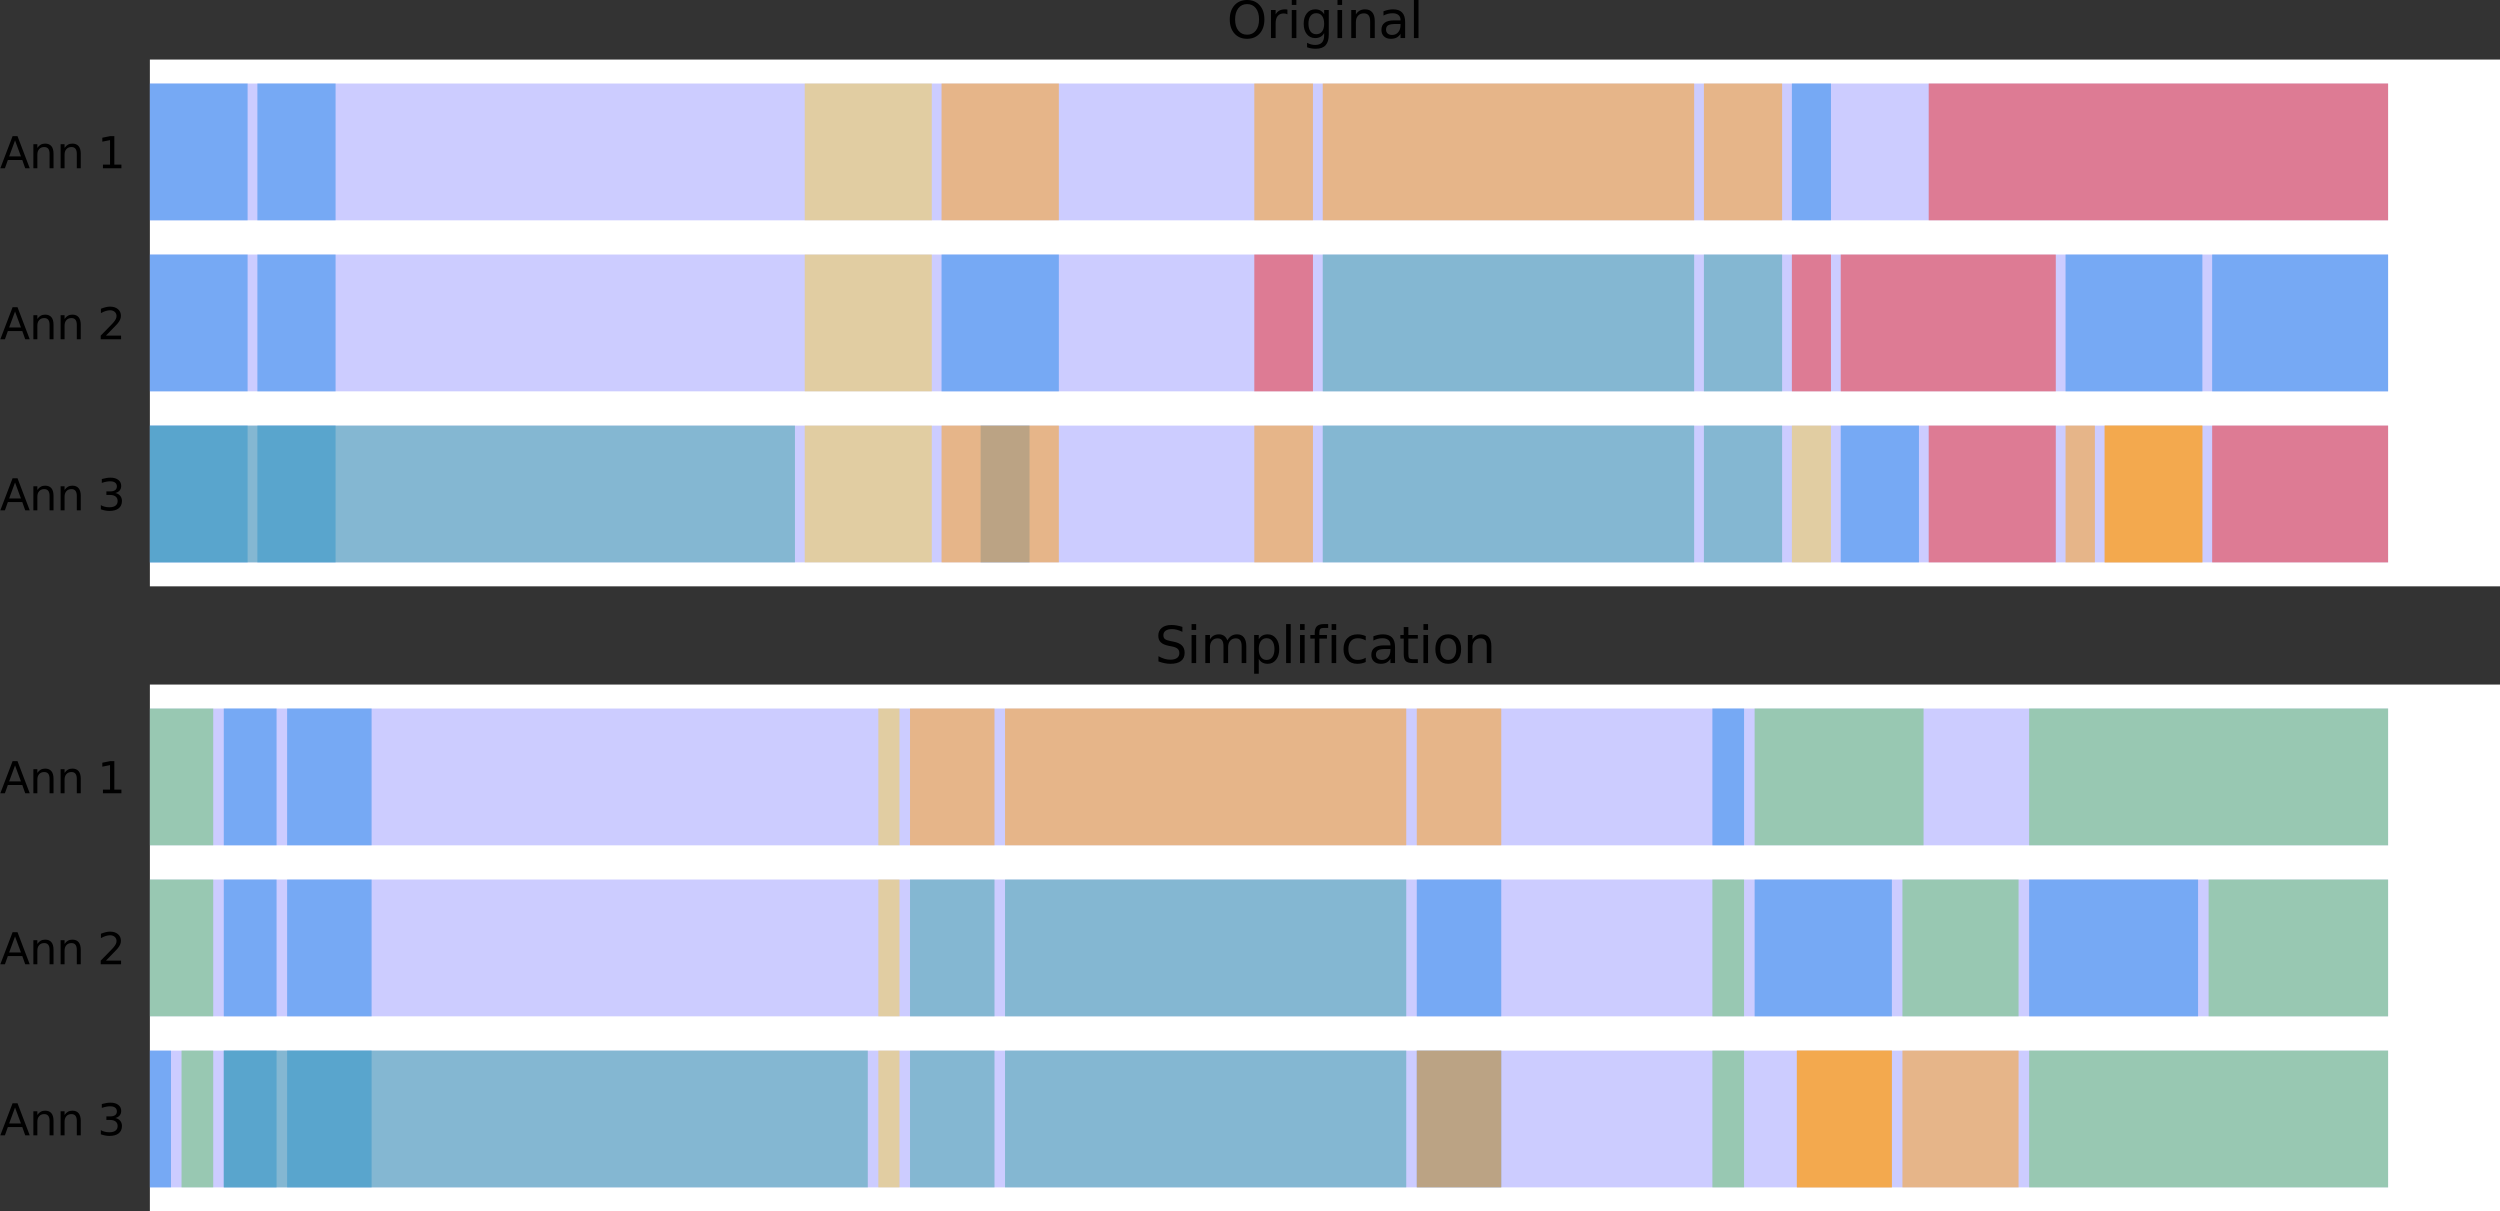 <?xml version="1.0" encoding="utf-8" standalone="no"?>
<!DOCTYPE svg PUBLIC "-//W3C//DTD SVG 1.1//EN"
  "http://www.w3.org/Graphics/SVG/1.1/DTD/svg11.dtd">
<svg xmlns:xlink="http://www.w3.org/1999/xlink" width="698.4pt" height="338.4pt" viewBox="0 0 698.4 338.4" xmlns="http://www.w3.org/2000/svg" version="1.1">
 <rect x="0" y="0" width="698.4" height="338.4" fill="#333333" stroke="none"/>
 <defs>
  <style type="text/css">*{stroke-linejoin: round; stroke-linecap: butt}</style>
 </defs>
 <g id="figure_1">
  <g id="patch_1">
   <path d="M 0 338.4 
L 698.4 338.4 
L 698.4 0 
L 0 0 
L 0 338.4 
z
" style="fill: none"/>
  </g>
  <g id="axes_1">
   <g id="patch_2">
    <path d="M 41.867 163.8 
L 698.4 163.8 
L 698.4 16.638 
L 41.867 16.638 
z
" style="fill: #ffffff"/>
   </g>
   <g id="patch_3">
    <path d="M 41.867 157.111 
L 667.137 157.111 
L 667.137 118.887 
L 41.867 118.887 
z
" clip-path="url(#pf78e03fc35)" style="fill: #0000ff; opacity: 0.2"/>
   </g>
   <g id="patch_4">
    <path d="M 41.867 109.331 
L 667.137 109.331 
L 667.137 71.107 
L 41.867 71.107 
z
" clip-path="url(#pf78e03fc35)" style="fill: #0000ff; opacity: 0.2"/>
   </g>
   <g id="patch_5">
    <path d="M 41.867 61.551 
L 667.137 61.551 
L 667.137 23.327 
L 41.867 23.327 
z
" clip-path="url(#pf78e03fc35)" style="fill: #0000ff; opacity: 0.2"/>
   </g>
   <g id="patch_6">
    <path d="M 41.867 157.111 
L 41.867 157.111 
L 41.867 118.887 
L 41.867 118.887 
z
" clip-path="url(#pf78e03fc35)" style="fill: #64c466; opacity: 0.5"/>
   </g>
   <g id="patch_7">
    <path d="M 41.867 109.331 
L 41.867 109.331 
L 41.867 71.107 
L 41.867 71.107 
z
" clip-path="url(#pf78e03fc35)" style="fill: #64c466; opacity: 0.5"/>
   </g>
   <g id="patch_8">
    <path d="M 41.867 61.551 
L 41.867 61.551 
L 41.867 23.327 
L 41.867 23.327 
z
" clip-path="url(#pf78e03fc35)" style="fill: #64c466; opacity: 0.5"/>
   </g>
   <g id="patch_9">
    <path d="M 41.867 157.111 
L 41.867 157.111 
L 41.867 118.887 
L 41.867 118.887 
z
" clip-path="url(#pf78e03fc35)" style="fill: #64c466; opacity: 0.5"/>
   </g>
   <g id="patch_10">
    <path d="M 41.867 109.331 
L 41.867 109.331 
L 41.867 71.107 
L 41.867 71.107 
z
" clip-path="url(#pf78e03fc35)" style="fill: #64c466; opacity: 0.5"/>
   </g>
   <g id="patch_11">
    <path d="M 41.867 61.551 
L 41.867 61.551 
L 41.867 23.327 
L 41.867 23.327 
z
" clip-path="url(#pf78e03fc35)" style="fill: #64c466; opacity: 0.5"/>
   </g>
   <g id="patch_12">
    <path d="M 41.867 157.111 
L 41.867 157.111 
L 41.867 118.887 
L 41.867 118.887 
z
" clip-path="url(#pf78e03fc35)" style="fill: #64c466; opacity: 0.5"/>
   </g>
   <g id="patch_13">
    <path d="M 41.867 109.331 
L 41.867 109.331 
L 41.867 71.107 
L 41.867 71.107 
z
" clip-path="url(#pf78e03fc35)" style="fill: #64c466; opacity: 0.5"/>
   </g>
   <g id="patch_14">
    <path d="M 41.867 61.551 
L 41.867 61.551 
L 41.867 23.327 
L 41.867 23.327 
z
" clip-path="url(#pf78e03fc35)" style="fill: #64c466; opacity: 0.5"/>
   </g>
   <g id="patch_15">
    <path d="M 41.867 157.111 
L 41.867 157.111 
L 41.867 118.887 
L 41.867 118.887 
z
" clip-path="url(#pf78e03fc35)" style="fill: #64c466; opacity: 0.5"/>
   </g>
   <g id="patch_16">
    <path d="M 41.867 109.331 
L 41.867 109.331 
L 41.867 71.107 
L 41.867 71.107 
z
" clip-path="url(#pf78e03fc35)" style="fill: #64c466; opacity: 0.5"/>
   </g>
   <g id="patch_17">
    <path d="M 41.867 61.551 
L 41.867 61.551 
L 41.867 23.327 
L 41.867 23.327 
z
" clip-path="url(#pf78e03fc35)" style="fill: #64c466; opacity: 0.5"/>
   </g>
   <g id="patch_18">
    <path d="M 538.806 157.111 
L 574.302 157.111 
L 574.302 118.887 
L 538.806 118.887 
z
" clip-path="url(#pf78e03fc35)" style="fill: #ee2a2a; opacity: 0.5"/>
   </g>
   <g id="patch_19">
    <path d="M 350.406 109.331 
L 366.789 109.331 
L 366.789 71.107 
L 350.406 71.107 
z
" clip-path="url(#pf78e03fc35)" style="fill: #ee2a2a; opacity: 0.5"/>
   </g>
   <g id="patch_20">
    <path d="M 538.806 61.551 
L 667.137 61.551 
L 667.137 23.327 
L 538.806 23.327 
z
" clip-path="url(#pf78e03fc35)" style="fill: #ee2a2a; opacity: 0.5"/>
   </g>
   <g id="patch_21">
    <path d="M 617.989 157.111 
L 667.137 157.111 
L 667.137 118.887 
L 617.989 118.887 
z
" clip-path="url(#pf78e03fc35)" style="fill: #ee2a2a; opacity: 0.5"/>
   </g>
   <g id="patch_22">
    <path d="M 500.58 109.331 
L 511.502 109.331 
L 511.502 71.107 
L 500.58 71.107 
z
" clip-path="url(#pf78e03fc35)" style="fill: #ee2a2a; opacity: 0.5"/>
   </g>
   <g id="patch_23">
    <path d="M 41.867 61.551 
L 41.867 61.551 
L 41.867 23.327 
L 41.867 23.327 
z
" clip-path="url(#pf78e03fc35)" style="fill: #ee2a2a; opacity: 0.5"/>
   </g>
   <g id="patch_24">
    <path d="M 41.867 157.111 
L 41.867 157.111 
L 41.867 118.887 
L 41.867 118.887 
z
" clip-path="url(#pf78e03fc35)" style="fill: #ee2a2a; opacity: 0.5"/>
   </g>
   <g id="patch_25">
    <path d="M 514.232 109.331 
L 574.302 109.331 
L 574.302 71.107 
L 514.232 71.107 
z
" clip-path="url(#pf78e03fc35)" style="fill: #ee2a2a; opacity: 0.5"/>
   </g>
   <g id="patch_26">
    <path d="M 41.867 61.551 
L 41.867 61.551 
L 41.867 23.327 
L 41.867 23.327 
z
" clip-path="url(#pf78e03fc35)" style="fill: #ee2a2a; opacity: 0.5"/>
   </g>
   <g id="patch_27">
    <path d="M 41.867 157.111 
L 69.172 157.111 
L 69.172 118.887 
L 41.867 118.887 
z
" clip-path="url(#pf78e03fc35)" style="fill: #2186eb; opacity: 0.5"/>
   </g>
   <g id="patch_28">
    <path d="M 41.867 109.331 
L 69.172 109.331 
L 69.172 71.107 
L 41.867 71.107 
z
" clip-path="url(#pf78e03fc35)" style="fill: #2186eb; opacity: 0.5"/>
   </g>
   <g id="patch_29">
    <path d="M 71.902 61.551 
L 93.746 61.551 
L 93.746 23.327 
L 71.902 23.327 
z
" clip-path="url(#pf78e03fc35)" style="fill: #2186eb; opacity: 0.5"/>
   </g>
   <g id="patch_30">
    <path d="M 71.902 157.111 
L 93.746 157.111 
L 93.746 118.887 
L 71.902 118.887 
z
" clip-path="url(#pf78e03fc35)" style="fill: #2186eb; opacity: 0.5"/>
   </g>
   <g id="patch_31">
    <path d="M 71.902 109.331 
L 93.746 109.331 
L 93.746 71.107 
L 71.902 71.107 
z
" clip-path="url(#pf78e03fc35)" style="fill: #2186eb; opacity: 0.5"/>
   </g>
   <g id="patch_32">
    <path d="M 41.867 61.551 
L 69.172 61.551 
L 69.172 23.327 
L 41.867 23.327 
z
" clip-path="url(#pf78e03fc35)" style="fill: #2186eb; opacity: 0.5"/>
   </g>
   <g id="patch_33">
    <path d="M 514.232 157.111 
L 536.076 157.111 
L 536.076 118.887 
L 514.232 118.887 
z
" clip-path="url(#pf78e03fc35)" style="fill: #2186eb; opacity: 0.5"/>
   </g>
   <g id="patch_34">
    <path d="M 263.033 109.331 
L 295.798 109.331 
L 295.798 71.107 
L 263.033 71.107 
z
" clip-path="url(#pf78e03fc35)" style="fill: #2186eb; opacity: 0.5"/>
   </g>
   <g id="patch_35">
    <path d="M 500.58 61.551 
L 511.502 61.551 
L 511.502 23.327 
L 500.58 23.327 
z
" clip-path="url(#pf78e03fc35)" style="fill: #2186eb; opacity: 0.5"/>
   </g>
   <g id="patch_36">
    <path d="M 273.954 157.111 
L 287.606 157.111 
L 287.606 118.887 
L 273.954 118.887 
z
" clip-path="url(#pf78e03fc35)" style="fill: #2186eb; opacity: 0.5"/>
   </g>
   <g id="patch_37">
    <path d="M 617.989 109.331 
L 667.137 109.331 
L 667.137 71.107 
L 617.989 71.107 
z
" clip-path="url(#pf78e03fc35)" style="fill: #2186eb; opacity: 0.5"/>
   </g>
   <g id="patch_38">
    <path d="M 41.867 61.551 
L 41.867 61.551 
L 41.867 23.327 
L 41.867 23.327 
z
" clip-path="url(#pf78e03fc35)" style="fill: #2186eb; opacity: 0.5"/>
   </g>
   <g id="patch_39">
    <path d="M 41.867 157.111 
L 41.867 157.111 
L 41.867 118.887 
L 41.867 118.887 
z
" clip-path="url(#pf78e03fc35)" style="fill: #2186eb; opacity: 0.5"/>
   </g>
   <g id="patch_40">
    <path d="M 577.032 109.331 
L 615.258 109.331 
L 615.258 71.107 
L 577.032 71.107 
z
" clip-path="url(#pf78e03fc35)" style="fill: #2186eb; opacity: 0.5"/>
   </g>
   <g id="patch_41">
    <path d="M 41.867 61.551 
L 41.867 61.551 
L 41.867 23.327 
L 41.867 23.327 
z
" clip-path="url(#pf78e03fc35)" style="fill: #2186eb; opacity: 0.5"/>
   </g>
   <g id="patch_42">
    <path d="M 224.806 157.111 
L 260.302 157.111 
L 260.302 118.887 
L 224.806 118.887 
z
" clip-path="url(#pf78e03fc35)" style="fill: #f7ce46; opacity: 0.5"/>
   </g>
   <g id="patch_43">
    <path d="M 224.806 109.331 
L 260.302 109.331 
L 260.302 71.107 
L 224.806 71.107 
z
" clip-path="url(#pf78e03fc35)" style="fill: #f7ce46; opacity: 0.5"/>
   </g>
   <g id="patch_44">
    <path d="M 224.806 61.551 
L 260.302 61.551 
L 260.302 23.327 
L 224.806 23.327 
z
" clip-path="url(#pf78e03fc35)" style="fill: #f7ce46; opacity: 0.5"/>
   </g>
   <g id="patch_45">
    <path d="M 500.58 157.111 
L 511.502 157.111 
L 511.502 118.887 
L 500.58 118.887 
z
" clip-path="url(#pf78e03fc35)" style="fill: #f7ce46; opacity: 0.5"/>
   </g>
   <g id="patch_46">
    <path d="M 41.867 109.331 
L 41.867 109.331 
L 41.867 71.107 
L 41.867 71.107 
z
" clip-path="url(#pf78e03fc35)" style="fill: #f7ce46; opacity: 0.5"/>
   </g>
   <g id="patch_47">
    <path d="M 41.867 61.551 
L 41.867 61.551 
L 41.867 23.327 
L 41.867 23.327 
z
" clip-path="url(#pf78e03fc35)" style="fill: #f7ce46; opacity: 0.5"/>
   </g>
   <g id="patch_48">
    <path d="M 41.867 157.111 
L 222.076 157.111 
L 222.076 118.887 
L 41.867 118.887 
z
" clip-path="url(#pf78e03fc35)" style="fill: #3ca3a7; opacity: 0.5"/>
   </g>
   <g id="patch_49">
    <path d="M 476.006 109.331 
L 497.85 109.331 
L 497.85 71.107 
L 476.006 71.107 
z
" clip-path="url(#pf78e03fc35)" style="fill: #3ca3a7; opacity: 0.5"/>
   </g>
   <g id="patch_50">
    <path d="M 41.867 61.551 
L 41.867 61.551 
L 41.867 23.327 
L 41.867 23.327 
z
" clip-path="url(#pf78e03fc35)" style="fill: #3ca3a7; opacity: 0.5"/>
   </g>
   <g id="patch_51">
    <path d="M 476.006 157.111 
L 497.85 157.111 
L 497.85 118.887 
L 476.006 118.887 
z
" clip-path="url(#pf78e03fc35)" style="fill: #3ca3a7; opacity: 0.5"/>
   </g>
   <g id="patch_52">
    <path d="M 369.519 109.331 
L 473.276 109.331 
L 473.276 71.107 
L 369.519 71.107 
z
" clip-path="url(#pf78e03fc35)" style="fill: #3ca3a7; opacity: 0.5"/>
   </g>
   <g id="patch_53">
    <path d="M 41.867 61.551 
L 41.867 61.551 
L 41.867 23.327 
L 41.867 23.327 
z
" clip-path="url(#pf78e03fc35)" style="fill: #3ca3a7; opacity: 0.5"/>
   </g>
   <g id="patch_54">
    <path d="M 369.519 157.111 
L 473.276 157.111 
L 473.276 118.887 
L 369.519 118.887 
z
" clip-path="url(#pf78e03fc35)" style="fill: #3ca3a7; opacity: 0.5"/>
   </g>
   <g id="patch_55">
    <path d="M 41.867 109.331 
L 41.867 109.331 
L 41.867 71.107 
L 41.867 71.107 
z
" clip-path="url(#pf78e03fc35)" style="fill: #3ca3a7; opacity: 0.5"/>
   </g>
   <g id="patch_56">
    <path d="M 41.867 61.551 
L 41.867 61.551 
L 41.867 23.327 
L 41.867 23.327 
z
" clip-path="url(#pf78e03fc35)" style="fill: #3ca3a7; opacity: 0.5"/>
   </g>
   <g id="patch_57">
    <path d="M 263.033 157.111 
L 295.798 157.111 
L 295.798 118.887 
L 263.033 118.887 
z
" clip-path="url(#pf78e03fc35)" style="fill: #ff9f15; opacity: 0.5"/>
   </g>
   <g id="patch_58">
    <path d="M 41.867 109.331 
L 41.867 109.331 
L 41.867 71.107 
L 41.867 71.107 
z
" clip-path="url(#pf78e03fc35)" style="fill: #ff9f15; opacity: 0.5"/>
   </g>
   <g id="patch_59">
    <path d="M 263.033 61.551 
L 295.798 61.551 
L 295.798 23.327 
L 263.033 23.327 
z
" clip-path="url(#pf78e03fc35)" style="fill: #ff9f15; opacity: 0.5"/>
   </g>
   <g id="patch_60">
    <path d="M 350.406 157.111 
L 366.789 157.111 
L 366.789 118.887 
L 350.406 118.887 
z
" clip-path="url(#pf78e03fc35)" style="fill: #ff9f15; opacity: 0.5"/>
   </g>
   <g id="patch_61">
    <path d="M 41.867 109.331 
L 41.867 109.331 
L 41.867 71.107 
L 41.867 71.107 
z
" clip-path="url(#pf78e03fc35)" style="fill: #ff9f15; opacity: 0.5"/>
   </g>
   <g id="patch_62">
    <path d="M 350.406 61.551 
L 366.789 61.551 
L 366.789 23.327 
L 350.406 23.327 
z
" clip-path="url(#pf78e03fc35)" style="fill: #ff9f15; opacity: 0.5"/>
   </g>
   <g id="patch_63">
    <path d="M 41.867 157.111 
L 41.867 157.111 
L 41.867 118.887 
L 41.867 118.887 
z
" clip-path="url(#pf78e03fc35)" style="fill: #ff9f15; opacity: 0.5"/>
   </g>
   <g id="patch_64">
    <path d="M 41.867 109.331 
L 41.867 109.331 
L 41.867 71.107 
L 41.867 71.107 
z
" clip-path="url(#pf78e03fc35)" style="fill: #ff9f15; opacity: 0.5"/>
   </g>
   <g id="patch_65">
    <path d="M 369.519 61.551 
L 473.276 61.551 
L 473.276 23.327 
L 369.519 23.327 
z
" clip-path="url(#pf78e03fc35)" style="fill: #ff9f15; opacity: 0.5"/>
   </g>
   <g id="patch_66">
    <path d="M 41.867 157.111 
L 41.867 157.111 
L 41.867 118.887 
L 41.867 118.887 
z
" clip-path="url(#pf78e03fc35)" style="fill: #ff9f15; opacity: 0.5"/>
   </g>
   <g id="patch_67">
    <path d="M 41.867 109.331 
L 41.867 109.331 
L 41.867 71.107 
L 41.867 71.107 
z
" clip-path="url(#pf78e03fc35)" style="fill: #ff9f15; opacity: 0.5"/>
   </g>
   <g id="patch_68">
    <path d="M 476.006 61.551 
L 497.85 61.551 
L 497.85 23.327 
L 476.006 23.327 
z
" clip-path="url(#pf78e03fc35)" style="fill: #ff9f15; opacity: 0.5"/>
   </g>
   <g id="patch_69">
    <path d="M 577.032 157.111 
L 585.224 157.111 
L 585.224 118.887 
L 577.032 118.887 
z
" clip-path="url(#pf78e03fc35)" style="fill: #ff9f15; opacity: 0.5"/>
   </g>
   <g id="patch_70">
    <path d="M 41.867 109.331 
L 41.867 109.331 
L 41.867 71.107 
L 41.867 71.107 
z
" clip-path="url(#pf78e03fc35)" style="fill: #ff9f15; opacity: 0.5"/>
   </g>
   <g id="patch_71">
    <path d="M 41.867 61.551 
L 41.867 61.551 
L 41.867 23.327 
L 41.867 23.327 
z
" clip-path="url(#pf78e03fc35)" style="fill: #ff9f15; opacity: 0.5"/>
   </g>
   <g id="patch_72">
    <path d="M 587.954 157.111 
L 615.258 157.111 
L 615.258 118.887 
L 587.954 118.887 
z
" clip-path="url(#pf78e03fc35)" style="fill: #ff9f15; opacity: 0.5"/>
   </g>
   <g id="patch_73">
    <path d="M 41.867 109.331 
L 41.867 109.331 
L 41.867 71.107 
L 41.867 71.107 
z
" clip-path="url(#pf78e03fc35)" style="fill: #ff9f15; opacity: 0.5"/>
   </g>
   <g id="patch_74">
    <path d="M 41.867 61.551 
L 41.867 61.551 
L 41.867 23.327 
L 41.867 23.327 
z
" clip-path="url(#pf78e03fc35)" style="fill: #ff9f15; opacity: 0.5"/>
   </g>
   <g id="patch_75">
    <path d="M 587.954 157.111 
L 615.258 157.111 
L 615.258 118.887 
L 587.954 118.887 
z
" clip-path="url(#pf78e03fc35)" style="fill: #ff9f15; opacity: 0.5"/>
   </g>
   <g id="patch_76">
    <path d="M 41.867 109.331 
L 41.867 109.331 
L 41.867 71.107 
L 41.867 71.107 
z
" clip-path="url(#pf78e03fc35)" style="fill: #ff9f15; opacity: 0.5"/>
   </g>
   <g id="patch_77">
    <path d="M 41.867 61.551 
L 41.867 61.551 
L 41.867 23.327 
L 41.867 23.327 
z
" clip-path="url(#pf78e03fc35)" style="fill: #ff9f15; opacity: 0.5"/>
   </g>
   <g id="matplotlib.axis_1"/>
   <g id="matplotlib.axis_2">
    <g id="ytick_1">
     <g id="text_1">
      <!-- Ann 3 -->
      <g transform="translate(0 142.558) scale(0.12 -0.12)">
       <defs>
        <path id="DejaVuSans-41" d="M 2188 4044 
L 1331 1722 
L 3047 1722 
L 2188 4044 
z
M 1831 4666 
L 2547 4666 
L 4325 0 
L 3669 0 
L 3244 1197 
L 1141 1197 
L 716 0 
L 50 0 
L 1831 4666 
z
" transform="scale(0.016)"/>
        <path id="DejaVuSans-6e" d="M 3513 2113 
L 3513 0 
L 2938 0 
L 2938 2094 
Q 2938 2591 2744 2837 
Q 2550 3084 2163 3084 
Q 1697 3084 1428 2787 
Q 1159 2491 1159 1978 
L 1159 0 
L 581 0 
L 581 3500 
L 1159 3500 
L 1159 2956 
Q 1366 3272 1645 3428 
Q 1925 3584 2291 3584 
Q 2894 3584 3203 3211 
Q 3513 2838 3513 2113 
z
" transform="scale(0.016)"/>
        <path id="DejaVuSans-20" transform="scale(0.016)"/>
        <path id="DejaVuSans-33" d="M 2597 2516 
Q 3050 2419 3304 2112 
Q 3559 1806 3559 1356 
Q 3559 666 3084 287 
Q 2609 -91 1734 -91 
Q 1441 -91 1130 -33 
Q 819 25 488 141 
L 488 750 
Q 750 597 1062 519 
Q 1375 441 1716 441 
Q 2309 441 2620 675 
Q 2931 909 2931 1356 
Q 2931 1769 2642 2001 
Q 2353 2234 1838 2234 
L 1294 2234 
L 1294 2753 
L 1863 2753 
Q 2328 2753 2575 2939 
Q 2822 3125 2822 3475 
Q 2822 3834 2567 4026 
Q 2313 4219 1838 4219 
Q 1578 4219 1281 4162 
Q 984 4106 628 3988 
L 628 4550 
Q 988 4650 1302 4700 
Q 1616 4750 1894 4750 
Q 2613 4750 3031 4423 
Q 3450 4097 3450 3541 
Q 3450 3153 3228 2886 
Q 3006 2619 2597 2516 
z
" transform="scale(0.016)"/>
       </defs>
       <use xlink:href="#DejaVuSans-41"/>
       <use xlink:href="#DejaVuSans-6e" x="68.408"/>
       <use xlink:href="#DejaVuSans-6e" x="131.787"/>
       <use xlink:href="#DejaVuSans-20" x="195.166"/>
       <use xlink:href="#DejaVuSans-33" x="226.953"/>
      </g>
     </g>
    </g>
    <g id="ytick_2">
     <g id="text_2">
      <!-- Ann 2 -->
      <g transform="translate(0 94.778) scale(0.12 -0.12)">
       <defs>
        <path id="DejaVuSans-32" d="M 1228 531 
L 3431 531 
L 3431 0 
L 469 0 
L 469 531 
Q 828 903 1448 1529 
Q 2069 2156 2228 2338 
Q 2531 2678 2651 2914 
Q 2772 3150 2772 3378 
Q 2772 3750 2511 3984 
Q 2250 4219 1831 4219 
Q 1534 4219 1204 4116 
Q 875 4013 500 3803 
L 500 4441 
Q 881 4594 1212 4672 
Q 1544 4750 1819 4750 
Q 2544 4750 2975 4387 
Q 3406 4025 3406 3419 
Q 3406 3131 3298 2873 
Q 3191 2616 2906 2266 
Q 2828 2175 2409 1742 
Q 1991 1309 1228 531 
z
" transform="scale(0.016)"/>
       </defs>
       <use xlink:href="#DejaVuSans-41"/>
       <use xlink:href="#DejaVuSans-6e" x="68.408"/>
       <use xlink:href="#DejaVuSans-6e" x="131.787"/>
       <use xlink:href="#DejaVuSans-20" x="195.166"/>
       <use xlink:href="#DejaVuSans-32" x="226.953"/>
      </g>
     </g>
    </g>
    <g id="ytick_3">
     <g id="text_3">
      <!-- Ann 1 -->
      <g transform="translate(0 46.998) scale(0.12 -0.12)">
       <defs>
        <path id="DejaVuSans-31" d="M 794 531 
L 1825 531 
L 1825 4091 
L 703 3866 
L 703 4441 
L 1819 4666 
L 2450 4666 
L 2450 531 
L 3481 531 
L 3481 0 
L 794 0 
L 794 531 
z
" transform="scale(0.016)"/>
       </defs>
       <use xlink:href="#DejaVuSans-41"/>
       <use xlink:href="#DejaVuSans-6e" x="68.408"/>
       <use xlink:href="#DejaVuSans-6e" x="131.787"/>
       <use xlink:href="#DejaVuSans-20" x="195.166"/>
       <use xlink:href="#DejaVuSans-31" x="226.953"/>
      </g>
     </g>
    </g>
   </g>
   <g id="text_4">
    <!-- Original -->
    <g transform="translate(342.742 10.638) scale(0.14 -0.14)">
     <defs>
      <path id="DejaVuSans-4f" d="M 2522 4238 
Q 1834 4238 1429 3725 
Q 1025 3213 1025 2328 
Q 1025 1447 1429 934 
Q 1834 422 2522 422 
Q 3209 422 3611 934 
Q 4013 1447 4013 2328 
Q 4013 3213 3611 3725 
Q 3209 4238 2522 4238 
z
M 2522 4750 
Q 3503 4750 4090 4092 
Q 4678 3434 4678 2328 
Q 4678 1225 4090 567 
Q 3503 -91 2522 -91 
Q 1538 -91 948 565 
Q 359 1222 359 2328 
Q 359 3434 948 4092 
Q 1538 4750 2522 4750 
z
" transform="scale(0.016)"/>
      <path id="DejaVuSans-72" d="M 2631 2963 
Q 2534 3019 2420 3045 
Q 2306 3072 2169 3072 
Q 1681 3072 1420 2755 
Q 1159 2438 1159 1844 
L 1159 0 
L 581 0 
L 581 3500 
L 1159 3500 
L 1159 2956 
Q 1341 3275 1631 3429 
Q 1922 3584 2338 3584 
Q 2397 3584 2469 3576 
Q 2541 3569 2628 3553 
L 2631 2963 
z
" transform="scale(0.016)"/>
      <path id="DejaVuSans-69" d="M 603 3500 
L 1178 3500 
L 1178 0 
L 603 0 
L 603 3500 
z
M 603 4863 
L 1178 4863 
L 1178 4134 
L 603 4134 
L 603 4863 
z
" transform="scale(0.016)"/>
      <path id="DejaVuSans-67" d="M 2906 1791 
Q 2906 2416 2648 2759 
Q 2391 3103 1925 3103 
Q 1463 3103 1205 2759 
Q 947 2416 947 1791 
Q 947 1169 1205 825 
Q 1463 481 1925 481 
Q 2391 481 2648 825 
Q 2906 1169 2906 1791 
z
M 3481 434 
Q 3481 -459 3084 -895 
Q 2688 -1331 1869 -1331 
Q 1566 -1331 1297 -1286 
Q 1028 -1241 775 -1147 
L 775 -588 
Q 1028 -725 1275 -790 
Q 1522 -856 1778 -856 
Q 2344 -856 2625 -561 
Q 2906 -266 2906 331 
L 2906 616 
Q 2728 306 2450 153 
Q 2172 0 1784 0 
Q 1141 0 747 490 
Q 353 981 353 1791 
Q 353 2603 747 3093 
Q 1141 3584 1784 3584 
Q 2172 3584 2450 3431 
Q 2728 3278 2906 2969 
L 2906 3500 
L 3481 3500 
L 3481 434 
z
" transform="scale(0.016)"/>
      <path id="DejaVuSans-61" d="M 2194 1759 
Q 1497 1759 1228 1600 
Q 959 1441 959 1056 
Q 959 750 1161 570 
Q 1363 391 1709 391 
Q 2188 391 2477 730 
Q 2766 1069 2766 1631 
L 2766 1759 
L 2194 1759 
z
M 3341 1997 
L 3341 0 
L 2766 0 
L 2766 531 
Q 2569 213 2275 61 
Q 1981 -91 1556 -91 
Q 1019 -91 701 211 
Q 384 513 384 1019 
Q 384 1609 779 1909 
Q 1175 2209 1959 2209 
L 2766 2209 
L 2766 2266 
Q 2766 2663 2505 2880 
Q 2244 3097 1772 3097 
Q 1472 3097 1187 3025 
Q 903 2953 641 2809 
L 641 3341 
Q 956 3463 1253 3523 
Q 1550 3584 1831 3584 
Q 2591 3584 2966 3190 
Q 3341 2797 3341 1997 
z
" transform="scale(0.016)"/>
      <path id="DejaVuSans-6c" d="M 603 4863 
L 1178 4863 
L 1178 0 
L 603 0 
L 603 4863 
z
" transform="scale(0.016)"/>
     </defs>
     <use xlink:href="#DejaVuSans-4f"/>
     <use xlink:href="#DejaVuSans-72" x="78.711"/>
     <use xlink:href="#DejaVuSans-69" x="119.824"/>
     <use xlink:href="#DejaVuSans-67" x="147.607"/>
     <use xlink:href="#DejaVuSans-69" x="211.084"/>
     <use xlink:href="#DejaVuSans-6e" x="238.867"/>
     <use xlink:href="#DejaVuSans-61" x="302.246"/>
     <use xlink:href="#DejaVuSans-6c" x="363.525"/>
    </g>
   </g>
  </g>
  <g id="axes_2">
   <g id="patch_78">
    <path d="M 41.867 338.4 
L 698.4 338.4 
L 698.4 191.238 
L 41.867 191.238 
z
" style="fill: #ffffff"/>
   </g>
   <g id="patch_79">
    <path d="M 41.867 331.711 
L 667.137 331.711 
L 667.137 293.487 
L 41.867 293.487 
z
" clip-path="url(#p782d5bc60a)" style="fill: #0000ff; opacity: 0.2"/>
   </g>
   <g id="patch_80">
    <path d="M 41.867 283.931 
L 667.137 283.931 
L 667.137 245.707 
L 41.867 245.707 
z
" clip-path="url(#p782d5bc60a)" style="fill: #0000ff; opacity: 0.2"/>
   </g>
   <g id="patch_81">
    <path d="M 41.867 236.151 
L 667.137 236.151 
L 667.137 197.927 
L 41.867 197.927 
z
" clip-path="url(#p782d5bc60a)" style="fill: #0000ff; opacity: 0.2"/>
   </g>
   <g id="patch_82">
    <path d="M 478.376 331.711 
L 487.224 331.711 
L 487.224 293.487 
L 478.376 293.487 
z
" clip-path="url(#p782d5bc60a)" style="fill: #64c466; opacity: 0.5"/>
   </g>
   <g id="patch_83">
    <path d="M 41.867 283.931 
L 59.564 283.931 
L 59.564 245.707 
L 41.867 245.707 
z
" clip-path="url(#p782d5bc60a)" style="fill: #64c466; opacity: 0.5"/>
   </g>
   <g id="patch_84">
    <path d="M 41.867 236.151 
L 59.564 236.151 
L 59.564 197.927 
L 41.867 197.927 
z
" clip-path="url(#p782d5bc60a)" style="fill: #64c466; opacity: 0.5"/>
   </g>
   <g id="patch_85">
    <path d="M 566.858 331.711 
L 667.137 331.711 
L 667.137 293.487 
L 566.858 293.487 
z
" clip-path="url(#p782d5bc60a)" style="fill: #64c466; opacity: 0.5"/>
   </g>
   <g id="patch_86">
    <path d="M 478.376 283.931 
L 487.224 283.931 
L 487.224 245.707 
L 478.376 245.707 
z
" clip-path="url(#p782d5bc60a)" style="fill: #64c466; opacity: 0.5"/>
   </g>
   <g id="patch_87">
    <path d="M 490.174 236.151 
L 537.364 236.151 
L 537.364 197.927 
L 490.174 197.927 
z
" clip-path="url(#p782d5bc60a)" style="fill: #64c466; opacity: 0.5"/>
   </g>
   <g id="patch_88">
    <path d="M 50.716 331.711 
L 59.564 331.711 
L 59.564 293.487 
L 50.716 293.487 
z
" clip-path="url(#p782d5bc60a)" style="fill: #64c466; opacity: 0.5"/>
   </g>
   <g id="patch_89">
    <path d="M 616.997 283.931 
L 667.137 283.931 
L 667.137 245.707 
L 616.997 245.707 
z
" clip-path="url(#p782d5bc60a)" style="fill: #64c466; opacity: 0.5"/>
   </g>
   <g id="patch_90">
    <path d="M 566.858 236.151 
L 667.137 236.151 
L 667.137 197.927 
L 566.858 197.927 
z
" clip-path="url(#p782d5bc60a)" style="fill: #64c466; opacity: 0.5"/>
   </g>
   <g id="patch_91">
    <path d="M 41.867 331.711 
L 41.867 331.711 
L 41.867 293.487 
L 41.867 293.487 
z
" clip-path="url(#p782d5bc60a)" style="fill: #64c466; opacity: 0.5"/>
   </g>
   <g id="patch_92">
    <path d="M 531.465 283.931 
L 563.908 283.931 
L 563.908 245.707 
L 531.465 245.707 
z
" clip-path="url(#p782d5bc60a)" style="fill: #64c466; opacity: 0.5"/>
   </g>
   <g id="patch_93">
    <path d="M 41.867 236.151 
L 41.867 236.151 
L 41.867 197.927 
L 41.867 197.927 
z
" clip-path="url(#p782d5bc60a)" style="fill: #64c466; opacity: 0.5"/>
   </g>
   <g id="patch_94">
    <path d="M 41.867 331.711 
L 41.867 331.711 
L 41.867 293.487 
L 41.867 293.487 
z
" clip-path="url(#p782d5bc60a)" style="fill: #ee2a2a; opacity: 0.5"/>
   </g>
   <g id="patch_95">
    <path d="M 41.867 283.931 
L 41.867 283.931 
L 41.867 245.707 
L 41.867 245.707 
z
" clip-path="url(#p782d5bc60a)" style="fill: #ee2a2a; opacity: 0.5"/>
   </g>
   <g id="patch_96">
    <path d="M 41.867 236.151 
L 41.867 236.151 
L 41.867 197.927 
L 41.867 197.927 
z
" clip-path="url(#p782d5bc60a)" style="fill: #ee2a2a; opacity: 0.5"/>
   </g>
   <g id="patch_97">
    <path d="M 41.867 331.711 
L 41.867 331.711 
L 41.867 293.487 
L 41.867 293.487 
z
" clip-path="url(#p782d5bc60a)" style="fill: #ee2a2a; opacity: 0.5"/>
   </g>
   <g id="patch_98">
    <path d="M 41.867 283.931 
L 41.867 283.931 
L 41.867 245.707 
L 41.867 245.707 
z
" clip-path="url(#p782d5bc60a)" style="fill: #ee2a2a; opacity: 0.5"/>
   </g>
   <g id="patch_99">
    <path d="M 41.867 236.151 
L 41.867 236.151 
L 41.867 197.927 
L 41.867 197.927 
z
" clip-path="url(#p782d5bc60a)" style="fill: #ee2a2a; opacity: 0.5"/>
   </g>
   <g id="patch_100">
    <path d="M 41.867 331.711 
L 41.867 331.711 
L 41.867 293.487 
L 41.867 293.487 
z
" clip-path="url(#p782d5bc60a)" style="fill: #ee2a2a; opacity: 0.5"/>
   </g>
   <g id="patch_101">
    <path d="M 41.867 283.931 
L 41.867 283.931 
L 41.867 245.707 
L 41.867 245.707 
z
" clip-path="url(#p782d5bc60a)" style="fill: #ee2a2a; opacity: 0.5"/>
   </g>
   <g id="patch_102">
    <path d="M 41.867 236.151 
L 41.867 236.151 
L 41.867 197.927 
L 41.867 197.927 
z
" clip-path="url(#p782d5bc60a)" style="fill: #ee2a2a; opacity: 0.5"/>
   </g>
   <g id="patch_103">
    <path d="M 62.513 331.711 
L 77.26 331.711 
L 77.26 293.487 
L 62.513 293.487 
z
" clip-path="url(#p782d5bc60a)" style="fill: #2186eb; opacity: 0.5"/>
   </g>
   <g id="patch_104">
    <path d="M 62.513 283.931 
L 77.26 283.931 
L 77.26 245.707 
L 62.513 245.707 
z
" clip-path="url(#p782d5bc60a)" style="fill: #2186eb; opacity: 0.5"/>
   </g>
   <g id="patch_105">
    <path d="M 80.209 236.151 
L 103.805 236.151 
L 103.805 197.927 
L 80.209 197.927 
z
" clip-path="url(#p782d5bc60a)" style="fill: #2186eb; opacity: 0.5"/>
   </g>
   <g id="patch_106">
    <path d="M 80.209 331.711 
L 103.805 331.711 
L 103.805 293.487 
L 80.209 293.487 
z
" clip-path="url(#p782d5bc60a)" style="fill: #2186eb; opacity: 0.5"/>
   </g>
   <g id="patch_107">
    <path d="M 80.209 283.931 
L 103.805 283.931 
L 103.805 245.707 
L 80.209 245.707 
z
" clip-path="url(#p782d5bc60a)" style="fill: #2186eb; opacity: 0.5"/>
   </g>
   <g id="patch_108">
    <path d="M 62.513 236.151 
L 77.26 236.151 
L 77.26 197.927 
L 62.513 197.927 
z
" clip-path="url(#p782d5bc60a)" style="fill: #2186eb; opacity: 0.5"/>
   </g>
   <g id="patch_109">
    <path d="M 41.867 331.711 
L 47.766 331.711 
L 47.766 293.487 
L 41.867 293.487 
z
" clip-path="url(#p782d5bc60a)" style="fill: #2186eb; opacity: 0.5"/>
   </g>
   <g id="patch_110">
    <path d="M 395.793 283.931 
L 419.388 283.931 
L 419.388 245.707 
L 395.793 245.707 
z
" clip-path="url(#p782d5bc60a)" style="fill: #2186eb; opacity: 0.5"/>
   </g>
   <g id="patch_111">
    <path d="M 478.376 236.151 
L 487.224 236.151 
L 487.224 197.927 
L 478.376 197.927 
z
" clip-path="url(#p782d5bc60a)" style="fill: #2186eb; opacity: 0.5"/>
   </g>
   <g id="patch_112">
    <path d="M 395.793 331.711 
L 419.388 331.711 
L 419.388 293.487 
L 395.793 293.487 
z
" clip-path="url(#p782d5bc60a)" style="fill: #2186eb; opacity: 0.5"/>
   </g>
   <g id="patch_113">
    <path d="M 566.858 283.931 
L 614.048 283.931 
L 614.048 245.707 
L 566.858 245.707 
z
" clip-path="url(#p782d5bc60a)" style="fill: #2186eb; opacity: 0.5"/>
   </g>
   <g id="patch_114">
    <path d="M 41.867 236.151 
L 41.867 236.151 
L 41.867 197.927 
L 41.867 197.927 
z
" clip-path="url(#p782d5bc60a)" style="fill: #2186eb; opacity: 0.5"/>
   </g>
   <g id="patch_115">
    <path d="M 41.867 331.711 
L 41.867 331.711 
L 41.867 293.487 
L 41.867 293.487 
z
" clip-path="url(#p782d5bc60a)" style="fill: #2186eb; opacity: 0.5"/>
   </g>
   <g id="patch_116">
    <path d="M 490.174 283.931 
L 528.516 283.931 
L 528.516 245.707 
L 490.174 245.707 
z
" clip-path="url(#p782d5bc60a)" style="fill: #2186eb; opacity: 0.5"/>
   </g>
   <g id="patch_117">
    <path d="M 41.867 236.151 
L 41.867 236.151 
L 41.867 197.927 
L 41.867 197.927 
z
" clip-path="url(#p782d5bc60a)" style="fill: #2186eb; opacity: 0.5"/>
   </g>
   <g id="patch_118">
    <path d="M 245.375 331.711 
L 251.274 331.711 
L 251.274 293.487 
L 245.375 293.487 
z
" clip-path="url(#p782d5bc60a)" style="fill: #f7ce46; opacity: 0.5"/>
   </g>
   <g id="patch_119">
    <path d="M 245.375 283.931 
L 251.274 283.931 
L 251.274 245.707 
L 245.375 245.707 
z
" clip-path="url(#p782d5bc60a)" style="fill: #f7ce46; opacity: 0.5"/>
   </g>
   <g id="patch_120">
    <path d="M 245.375 236.151 
L 251.274 236.151 
L 251.274 197.927 
L 245.375 197.927 
z
" clip-path="url(#p782d5bc60a)" style="fill: #f7ce46; opacity: 0.5"/>
   </g>
   <g id="patch_121">
    <path d="M 62.513 331.711 
L 242.425 331.711 
L 242.425 293.487 
L 62.513 293.487 
z
" clip-path="url(#p782d5bc60a)" style="fill: #3ca3a7; opacity: 0.5"/>
   </g>
   <g id="patch_122">
    <path d="M 254.223 283.931 
L 277.818 283.931 
L 277.818 245.707 
L 254.223 245.707 
z
" clip-path="url(#p782d5bc60a)" style="fill: #3ca3a7; opacity: 0.5"/>
   </g>
   <g id="patch_123">
    <path d="M 41.867 236.151 
L 41.867 236.151 
L 41.867 197.927 
L 41.867 197.927 
z
" clip-path="url(#p782d5bc60a)" style="fill: #3ca3a7; opacity: 0.5"/>
   </g>
   <g id="patch_124">
    <path d="M 254.223 331.711 
L 277.818 331.711 
L 277.818 293.487 
L 254.223 293.487 
z
" clip-path="url(#p782d5bc60a)" style="fill: #3ca3a7; opacity: 0.5"/>
   </g>
   <g id="patch_125">
    <path d="M 280.767 283.931 
L 392.844 283.931 
L 392.844 245.707 
L 280.767 245.707 
z
" clip-path="url(#p782d5bc60a)" style="fill: #3ca3a7; opacity: 0.5"/>
   </g>
   <g id="patch_126">
    <path d="M 41.867 236.151 
L 41.867 236.151 
L 41.867 197.927 
L 41.867 197.927 
z
" clip-path="url(#p782d5bc60a)" style="fill: #3ca3a7; opacity: 0.5"/>
   </g>
   <g id="patch_127">
    <path d="M 280.767 331.711 
L 392.844 331.711 
L 392.844 293.487 
L 280.767 293.487 
z
" clip-path="url(#p782d5bc60a)" style="fill: #3ca3a7; opacity: 0.5"/>
   </g>
   <g id="patch_128">
    <path d="M 41.867 283.931 
L 41.867 283.931 
L 41.867 245.707 
L 41.867 245.707 
z
" clip-path="url(#p782d5bc60a)" style="fill: #3ca3a7; opacity: 0.5"/>
   </g>
   <g id="patch_129">
    <path d="M 41.867 236.151 
L 41.867 236.151 
L 41.867 197.927 
L 41.867 197.927 
z
" clip-path="url(#p782d5bc60a)" style="fill: #3ca3a7; opacity: 0.5"/>
   </g>
   <g id="patch_130">
    <path d="M 395.793 331.711 
L 419.388 331.711 
L 419.388 293.487 
L 395.793 293.487 
z
" clip-path="url(#p782d5bc60a)" style="fill: #ff9f15; opacity: 0.5"/>
   </g>
   <g id="patch_131">
    <path d="M 41.867 283.931 
L 41.867 283.931 
L 41.867 245.707 
L 41.867 245.707 
z
" clip-path="url(#p782d5bc60a)" style="fill: #ff9f15; opacity: 0.5"/>
   </g>
   <g id="patch_132">
    <path d="M 254.223 236.151 
L 277.818 236.151 
L 277.818 197.927 
L 254.223 197.927 
z
" clip-path="url(#p782d5bc60a)" style="fill: #ff9f15; opacity: 0.5"/>
   </g>
   <g id="patch_133">
    <path d="M 41.867 331.711 
L 41.867 331.711 
L 41.867 293.487 
L 41.867 293.487 
z
" clip-path="url(#p782d5bc60a)" style="fill: #ff9f15; opacity: 0.5"/>
   </g>
   <g id="patch_134">
    <path d="M 41.867 283.931 
L 41.867 283.931 
L 41.867 245.707 
L 41.867 245.707 
z
" clip-path="url(#p782d5bc60a)" style="fill: #ff9f15; opacity: 0.5"/>
   </g>
   <g id="patch_135">
    <path d="M 280.767 236.151 
L 392.844 236.151 
L 392.844 197.927 
L 280.767 197.927 
z
" clip-path="url(#p782d5bc60a)" style="fill: #ff9f15; opacity: 0.5"/>
   </g>
   <g id="patch_136">
    <path d="M 41.867 331.711 
L 41.867 331.711 
L 41.867 293.487 
L 41.867 293.487 
z
" clip-path="url(#p782d5bc60a)" style="fill: #ff9f15; opacity: 0.5"/>
   </g>
   <g id="patch_137">
    <path d="M 41.867 283.931 
L 41.867 283.931 
L 41.867 245.707 
L 41.867 245.707 
z
" clip-path="url(#p782d5bc60a)" style="fill: #ff9f15; opacity: 0.5"/>
   </g>
   <g id="patch_138">
    <path d="M 395.793 236.151 
L 419.388 236.151 
L 419.388 197.927 
L 395.793 197.927 
z
" clip-path="url(#p782d5bc60a)" style="fill: #ff9f15; opacity: 0.5"/>
   </g>
   <g id="patch_139">
    <path d="M 501.971 331.711 
L 528.516 331.711 
L 528.516 293.487 
L 501.971 293.487 
z
" clip-path="url(#p782d5bc60a)" style="fill: #ff9f15; opacity: 0.5"/>
   </g>
   <g id="patch_140">
    <path d="M 41.867 283.931 
L 41.867 283.931 
L 41.867 245.707 
L 41.867 245.707 
z
" clip-path="url(#p782d5bc60a)" style="fill: #ff9f15; opacity: 0.5"/>
   </g>
   <g id="patch_141">
    <path d="M 41.867 236.151 
L 41.867 236.151 
L 41.867 197.927 
L 41.867 197.927 
z
" clip-path="url(#p782d5bc60a)" style="fill: #ff9f15; opacity: 0.5"/>
   </g>
   <g id="patch_142">
    <path d="M 501.971 331.711 
L 528.516 331.711 
L 528.516 293.487 
L 501.971 293.487 
z
" clip-path="url(#p782d5bc60a)" style="fill: #ff9f15; opacity: 0.5"/>
   </g>
   <g id="patch_143">
    <path d="M 41.867 283.931 
L 41.867 283.931 
L 41.867 245.707 
L 41.867 245.707 
z
" clip-path="url(#p782d5bc60a)" style="fill: #ff9f15; opacity: 0.5"/>
   </g>
   <g id="patch_144">
    <path d="M 41.867 236.151 
L 41.867 236.151 
L 41.867 197.927 
L 41.867 197.927 
z
" clip-path="url(#p782d5bc60a)" style="fill: #ff9f15; opacity: 0.5"/>
   </g>
   <g id="patch_145">
    <path d="M 531.465 331.711 
L 563.908 331.711 
L 563.908 293.487 
L 531.465 293.487 
z
" clip-path="url(#p782d5bc60a)" style="fill: #ff9f15; opacity: 0.5"/>
   </g>
   <g id="patch_146">
    <path d="M 41.867 283.931 
L 41.867 283.931 
L 41.867 245.707 
L 41.867 245.707 
z
" clip-path="url(#p782d5bc60a)" style="fill: #ff9f15; opacity: 0.5"/>
   </g>
   <g id="patch_147">
    <path d="M 41.867 236.151 
L 41.867 236.151 
L 41.867 197.927 
L 41.867 197.927 
z
" clip-path="url(#p782d5bc60a)" style="fill: #ff9f15; opacity: 0.5"/>
   </g>
   <g id="matplotlib.axis_3"/>
   <g id="matplotlib.axis_4">
    <g id="ytick_4">
     <g id="text_5">
      <!-- Ann 3 -->
      <g transform="translate(0 317.158) scale(0.12 -0.12)">
       <use xlink:href="#DejaVuSans-41"/>
       <use xlink:href="#DejaVuSans-6e" x="68.408"/>
       <use xlink:href="#DejaVuSans-6e" x="131.787"/>
       <use xlink:href="#DejaVuSans-20" x="195.166"/>
       <use xlink:href="#DejaVuSans-33" x="226.953"/>
      </g>
     </g>
    </g>
    <g id="ytick_5">
     <g id="text_6">
      <!-- Ann 2 -->
      <g transform="translate(0 269.378) scale(0.12 -0.12)">
       <use xlink:href="#DejaVuSans-41"/>
       <use xlink:href="#DejaVuSans-6e" x="68.408"/>
       <use xlink:href="#DejaVuSans-6e" x="131.787"/>
       <use xlink:href="#DejaVuSans-20" x="195.166"/>
       <use xlink:href="#DejaVuSans-32" x="226.953"/>
      </g>
     </g>
    </g>
    <g id="ytick_6">
     <g id="text_7">
      <!-- Ann 1 -->
      <g transform="translate(0 221.598) scale(0.12 -0.12)">
       <use xlink:href="#DejaVuSans-41"/>
       <use xlink:href="#DejaVuSans-6e" x="68.408"/>
       <use xlink:href="#DejaVuSans-6e" x="131.787"/>
       <use xlink:href="#DejaVuSans-20" x="195.166"/>
       <use xlink:href="#DejaVuSans-31" x="226.953"/>
      </g>
     </g>
    </g>
   </g>
   <g id="text_8">
    <!-- Simplification -->
    <g transform="translate(322.638 185.238) scale(0.14 -0.14)">
     <defs>
      <path id="DejaVuSans-53" d="M 3425 4513 
L 3425 3897 
Q 3066 4069 2747 4153 
Q 2428 4238 2131 4238 
Q 1616 4238 1336 4038 
Q 1056 3838 1056 3469 
Q 1056 3159 1242 3001 
Q 1428 2844 1947 2747 
L 2328 2669 
Q 3034 2534 3370 2195 
Q 3706 1856 3706 1288 
Q 3706 609 3251 259 
Q 2797 -91 1919 -91 
Q 1588 -91 1214 -16 
Q 841 59 441 206 
L 441 856 
Q 825 641 1194 531 
Q 1563 422 1919 422 
Q 2459 422 2753 634 
Q 3047 847 3047 1241 
Q 3047 1584 2836 1778 
Q 2625 1972 2144 2069 
L 1759 2144 
Q 1053 2284 737 2584 
Q 422 2884 422 3419 
Q 422 4038 858 4394 
Q 1294 4750 2059 4750 
Q 2388 4750 2728 4690 
Q 3069 4631 3425 4513 
z
" transform="scale(0.016)"/>
      <path id="DejaVuSans-6d" d="M 3328 2828 
Q 3544 3216 3844 3400 
Q 4144 3584 4550 3584 
Q 5097 3584 5394 3201 
Q 5691 2819 5691 2113 
L 5691 0 
L 5113 0 
L 5113 2094 
Q 5113 2597 4934 2840 
Q 4756 3084 4391 3084 
Q 3944 3084 3684 2787 
Q 3425 2491 3425 1978 
L 3425 0 
L 2847 0 
L 2847 2094 
Q 2847 2600 2669 2842 
Q 2491 3084 2119 3084 
Q 1678 3084 1418 2786 
Q 1159 2488 1159 1978 
L 1159 0 
L 581 0 
L 581 3500 
L 1159 3500 
L 1159 2956 
Q 1356 3278 1631 3431 
Q 1906 3584 2284 3584 
Q 2666 3584 2933 3390 
Q 3200 3197 3328 2828 
z
" transform="scale(0.016)"/>
      <path id="DejaVuSans-70" d="M 1159 525 
L 1159 -1331 
L 581 -1331 
L 581 3500 
L 1159 3500 
L 1159 2969 
Q 1341 3281 1617 3432 
Q 1894 3584 2278 3584 
Q 2916 3584 3314 3078 
Q 3713 2572 3713 1747 
Q 3713 922 3314 415 
Q 2916 -91 2278 -91 
Q 1894 -91 1617 61 
Q 1341 213 1159 525 
z
M 3116 1747 
Q 3116 2381 2855 2742 
Q 2594 3103 2138 3103 
Q 1681 3103 1420 2742 
Q 1159 2381 1159 1747 
Q 1159 1113 1420 752 
Q 1681 391 2138 391 
Q 2594 391 2855 752 
Q 3116 1113 3116 1747 
z
" transform="scale(0.016)"/>
      <path id="DejaVuSans-66" d="M 2375 4863 
L 2375 4384 
L 1825 4384 
Q 1516 4384 1395 4259 
Q 1275 4134 1275 3809 
L 1275 3500 
L 2222 3500 
L 2222 3053 
L 1275 3053 
L 1275 0 
L 697 0 
L 697 3053 
L 147 3053 
L 147 3500 
L 697 3500 
L 697 3744 
Q 697 4328 969 4595 
Q 1241 4863 1831 4863 
L 2375 4863 
z
" transform="scale(0.016)"/>
      <path id="DejaVuSans-63" d="M 3122 3366 
L 3122 2828 
Q 2878 2963 2633 3030 
Q 2388 3097 2138 3097 
Q 1578 3097 1268 2742 
Q 959 2388 959 1747 
Q 959 1106 1268 751 
Q 1578 397 2138 397 
Q 2388 397 2633 464 
Q 2878 531 3122 666 
L 3122 134 
Q 2881 22 2623 -34 
Q 2366 -91 2075 -91 
Q 1284 -91 818 406 
Q 353 903 353 1747 
Q 353 2603 823 3093 
Q 1294 3584 2113 3584 
Q 2378 3584 2631 3529 
Q 2884 3475 3122 3366 
z
" transform="scale(0.016)"/>
      <path id="DejaVuSans-74" d="M 1172 4494 
L 1172 3500 
L 2356 3500 
L 2356 3053 
L 1172 3053 
L 1172 1153 
Q 1172 725 1289 603 
Q 1406 481 1766 481 
L 2356 481 
L 2356 0 
L 1766 0 
Q 1100 0 847 248 
Q 594 497 594 1153 
L 594 3053 
L 172 3053 
L 172 3500 
L 594 3500 
L 594 4494 
L 1172 4494 
z
" transform="scale(0.016)"/>
      <path id="DejaVuSans-6f" d="M 1959 3097 
Q 1497 3097 1228 2736 
Q 959 2375 959 1747 
Q 959 1119 1226 758 
Q 1494 397 1959 397 
Q 2419 397 2687 759 
Q 2956 1122 2956 1747 
Q 2956 2369 2687 2733 
Q 2419 3097 1959 3097 
z
M 1959 3584 
Q 2709 3584 3137 3096 
Q 3566 2609 3566 1747 
Q 3566 888 3137 398 
Q 2709 -91 1959 -91 
Q 1206 -91 779 398 
Q 353 888 353 1747 
Q 353 2609 779 3096 
Q 1206 3584 1959 3584 
z
" transform="scale(0.016)"/>
     </defs>
     <use xlink:href="#DejaVuSans-53"/>
     <use xlink:href="#DejaVuSans-69" x="63.477"/>
     <use xlink:href="#DejaVuSans-6d" x="91.26"/>
     <use xlink:href="#DejaVuSans-70" x="188.672"/>
     <use xlink:href="#DejaVuSans-6c" x="252.148"/>
     <use xlink:href="#DejaVuSans-69" x="279.932"/>
     <use xlink:href="#DejaVuSans-66" x="307.715"/>
     <use xlink:href="#DejaVuSans-69" x="342.92"/>
     <use xlink:href="#DejaVuSans-63" x="370.703"/>
     <use xlink:href="#DejaVuSans-61" x="425.684"/>
     <use xlink:href="#DejaVuSans-74" x="486.963"/>
     <use xlink:href="#DejaVuSans-69" x="526.172"/>
     <use xlink:href="#DejaVuSans-6f" x="553.955"/>
     <use xlink:href="#DejaVuSans-6e" x="615.137"/>
    </g>
   </g>
  </g>
 </g>
 <defs>
  <clipPath id="pf78e03fc35">
   <rect x="41.867" y="16.638" width="656.533" height="147.162"/>
  </clipPath>
  <clipPath id="p782d5bc60a">
   <rect x="41.867" y="191.238" width="656.533" height="147.162"/>
  </clipPath>
 </defs>
</svg>
